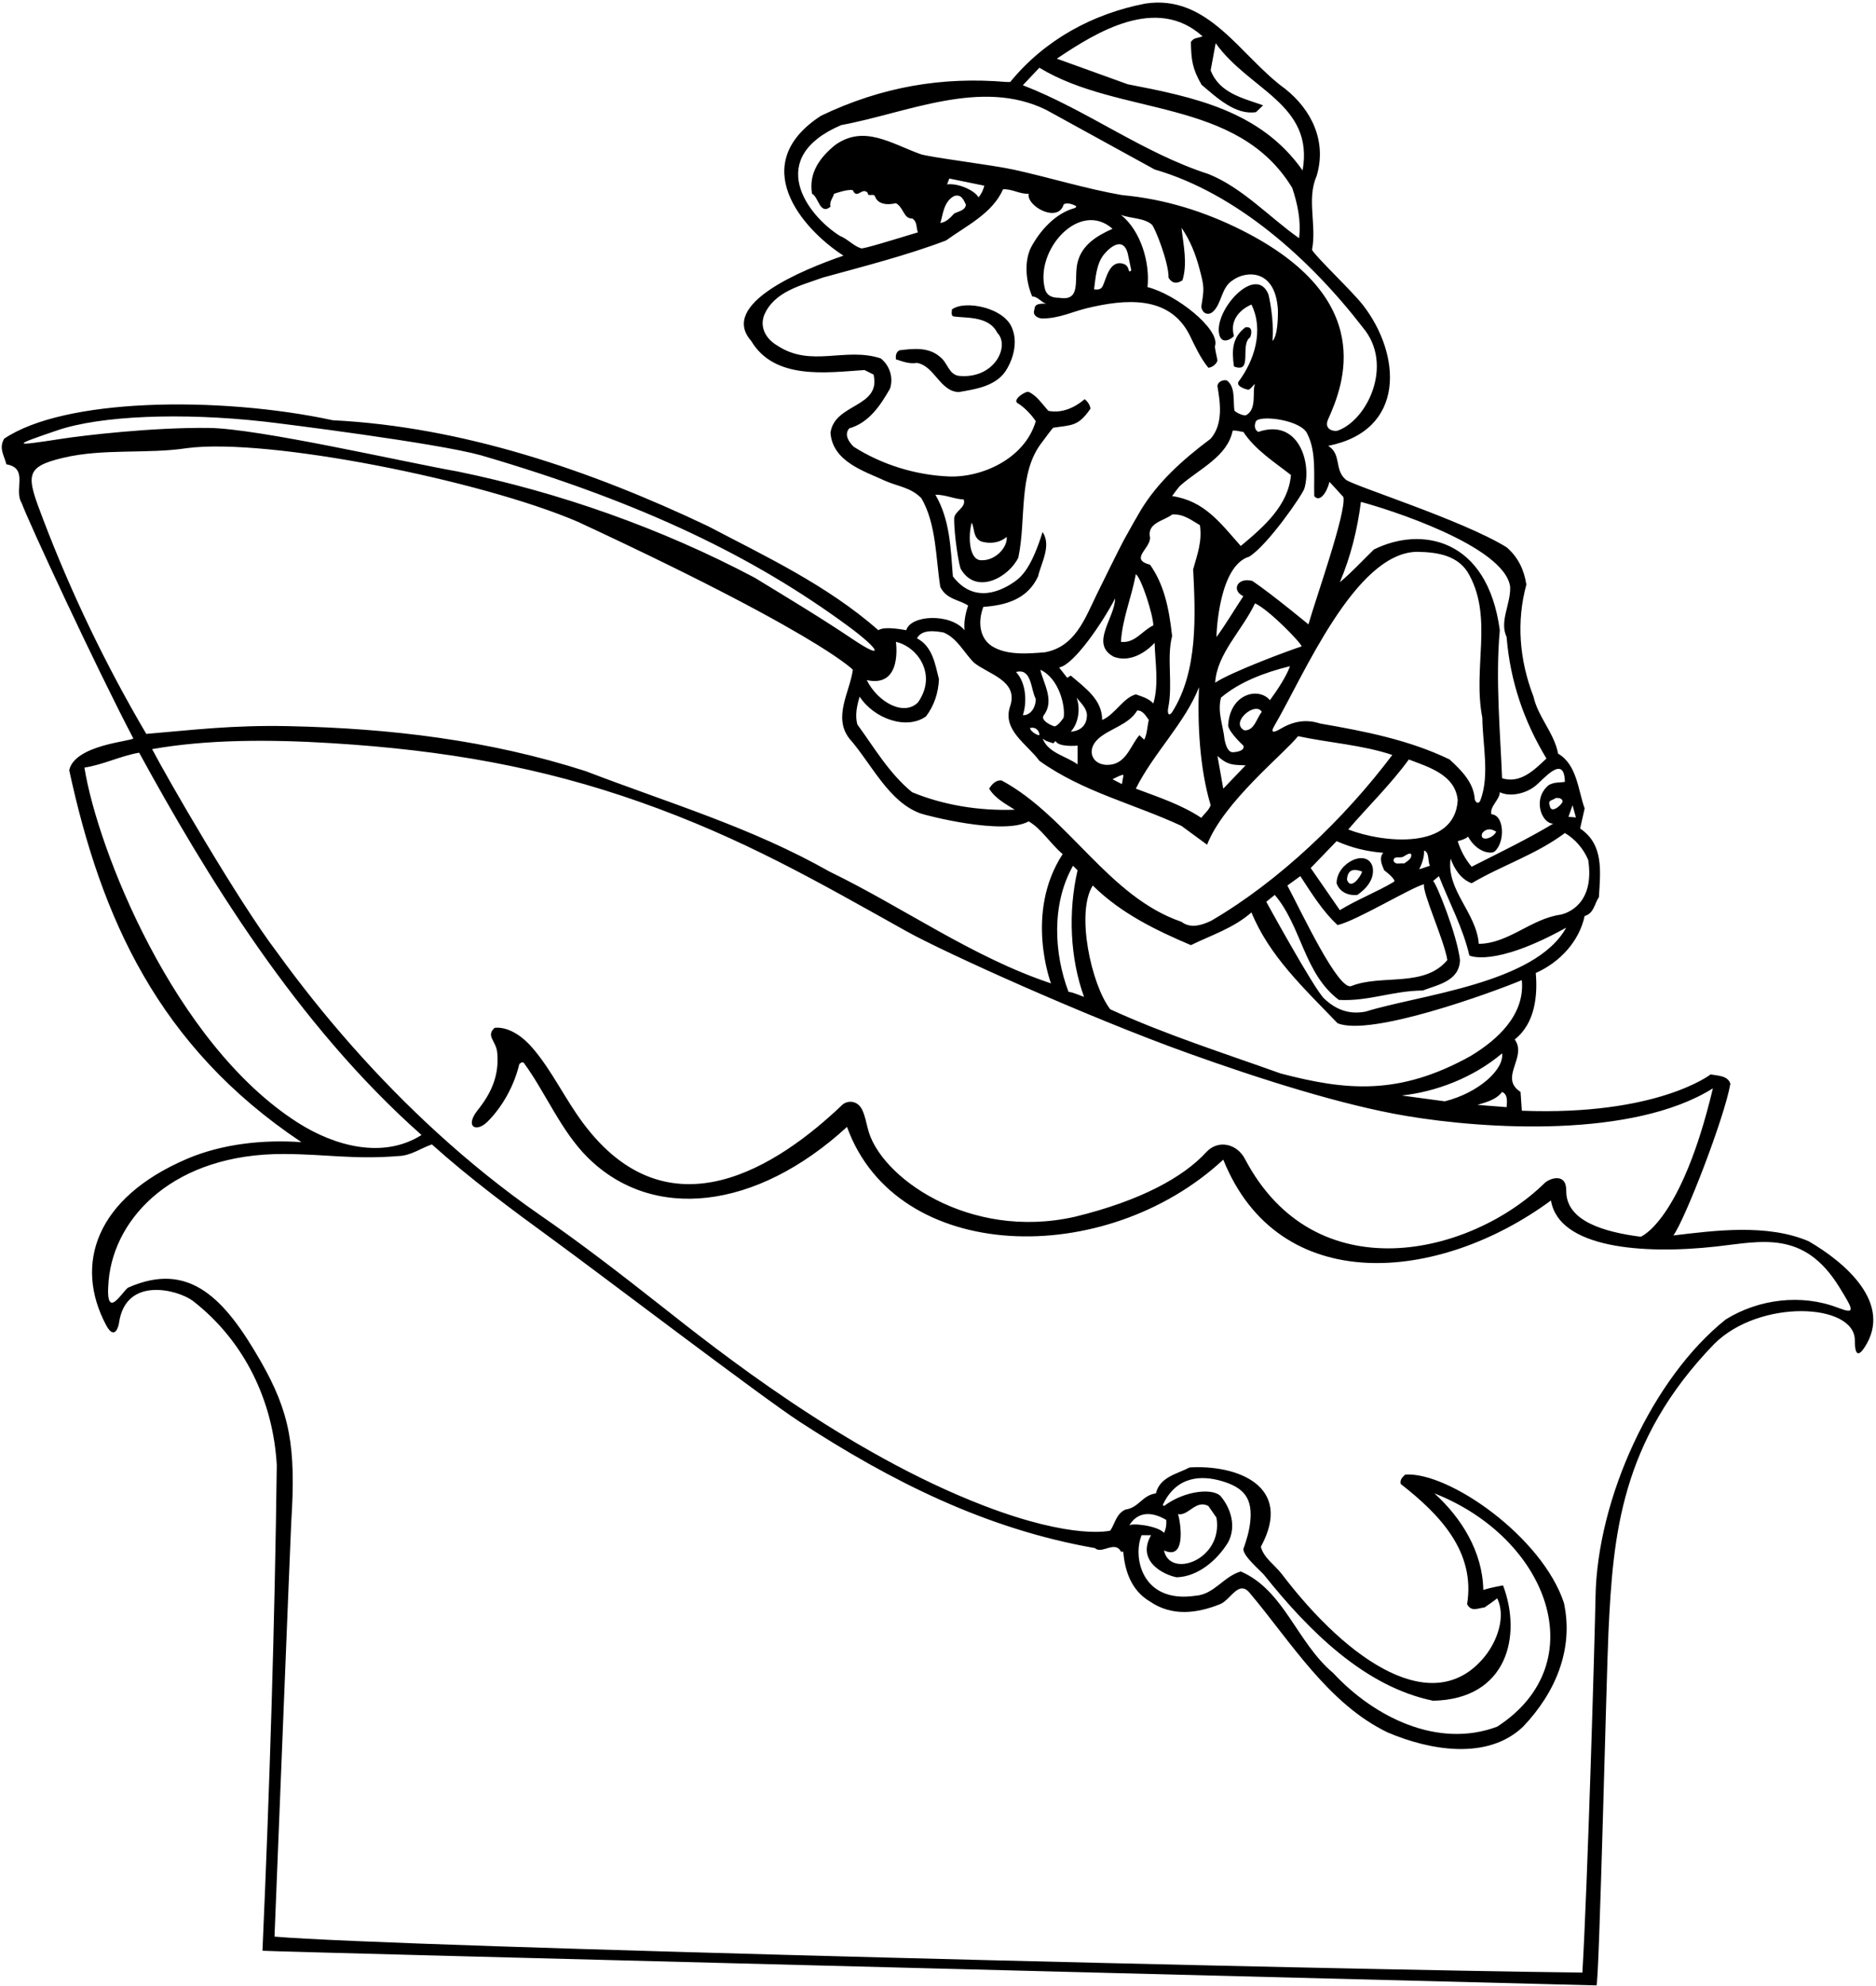 <?xml version="1.0" encoding="UTF-8"?>
<svg xmlns="http://www.w3.org/2000/svg" xmlns:xlink="http://www.w3.org/1999/xlink" width="533pt" height="564pt" viewBox="0 0 533 564" version="1.1">
<g id="surface1">
<path style=" stroke:none;fill-rule:nonzero;fill:rgb(0%,0%,0%);fill-opacity:1;" d="M 513.887 352.457 C 502.109 347.398 487.023 349.422 475.43 350.801 C 478.742 346.293 489.969 317.312 491.621 307.746 C 490.98 305.445 488.129 305.445 486.012 305.078 C 486.012 305.078 470.906 316.863 432.375 315.383 L 432.008 310.047 C 425.75 305.996 434.031 300.203 430.352 295.141 C 436.238 290.543 436.883 282.445 436.332 276.281 C 443.141 273.246 448.66 267.359 450.223 260.09 C 452.891 259.355 452.984 256.594 454.27 254.754 C 454.73 247.301 455.652 239.758 448.934 235.25 L 450.223 229.547 C 448.383 224.578 448.105 217.125 442.68 213.996 C 441.574 208.109 436.977 203.602 435.688 197.805 C 431.641 187.316 430.812 176.461 433.664 165.977 C 433.02 161.926 431.453 158.34 428.051 155.395 C 415.355 147.574 384.074 137.824 382.328 136.164 C 379.016 133.312 381.223 128.992 377.359 126.598 C 399.59 122.191 398.105 100.598 387.223 86.609 C 384.141 82.652 373.863 72.961 372.758 70.938 C 374.141 63.945 371.195 56.496 374.047 50.055 C 377.082 40.117 372.574 31.102 365.121 25.215 C 352.426 16.016 343.41 -1.742 325.379 1.02 C 310.66 3.871 296.949 11.141 287.016 23.281 L 286.004 23.281 C 267.695 21.719 250.52 24.621 233.289 32.852 C 212.184 46.527 227.57 64.766 239.637 72.594 C 228.137 76.547 204.176 86.289 213.414 96.789 C 220.039 107.922 234.668 105.809 245.613 105.07 L 248.191 106.359 C 250.398 115.836 237.059 114.453 235.953 122.918 C 236.598 131.105 245.523 133.773 251.504 136.535 C 255.273 138.191 258.77 138.375 261.809 141.504 C 266.039 148.863 265.855 158.43 267.145 166.617 C 268.801 170.207 272.664 170.297 275.055 171.953 C 274.227 174.438 273.859 176.461 274.043 178.945 C 269.945 174.031 258.699 174.609 257.484 178.945 C 257.207 178.945 251.41 177.656 249.57 178.945 C 234.852 166.066 217.465 157.973 201.18 149.414 C 167.691 133.496 131.352 121.172 94.551 119.328 C 78.609 115.883 59.098 114.234 41.5 115.039 C 24.754 115.809 9.734 118.797 1.172 124.574 C -0.391 127.336 1.172 129.266 1.816 131.844 C 8.258 132.945 3.84 139.109 6.141 142.789 C 7.867 147.672 27.023 188.973 37.879 209.676 C 37.234 210.504 21.227 211.516 19.664 218.691 C 28.719 260.57 44.934 297.129 85.629 324.305 C 74.875 323.559 63.152 324.754 53.066 329.074 C 27.164 340.18 21.012 359.012 30.105 376.18 C 32.547 380.793 33.664 376.703 33.801 375.707 C 35.695 362.09 50.777 366.324 54.809 369.387 C 69.621 380.887 77.625 397.996 78.637 416.031 C 78.082 460.648 76.594 508.273 74.57 553.906 C 77.156 554.195 452.055 563.684 453.582 563.742 C 454.355 563.074 456.43 475.059 456.992 463.32 C 458.297 436.105 460.344 409.168 487.023 381.621 C 499.879 368.766 526.957 369.961 526.984 380.547 C 526.992 382.082 527.035 386.719 529.738 382.598 C 537.891 370.164 524.328 358.52 513.887 352.457 Z M 417.84 299.836 C 397.434 311.207 382.336 309.652 363.836 304.801 C 347.918 299.098 331.082 293.762 315.441 286.586 C 310.039 279.594 305.605 259.094 310.477 251.441 C 318.48 259.355 328.414 264.137 338.352 268.371 C 344.148 265.52 350.402 263.586 355.555 259.078 C 360.613 271.406 370.273 280.422 380.027 290.543 C 389.41 294.406 423.727 281.895 432.375 278.305 C 433.297 288.148 425.477 295.234 417.84 299.836 Z M 426.762 310.047 C 428.512 310.781 428.145 312.988 428.051 314.371 L 419.77 313.727 C 421.336 313.176 424.922 312.531 426.762 310.047 Z M 410.48 312.715 L 398.242 311.059 C 407.812 310.047 418.484 306.09 426.762 299.098 C 427.406 303.605 420.141 310.301 410.48 312.715 Z M 388.031 287.23 C 383.238 288.168 379.477 286.629 376.195 283.523 C 373.371 280.848 359.766 256.055 359.766 256.055 L 362.18 254.109 C 369.816 263.035 370.461 276.465 380.395 283.918 C 388.859 284.379 395.484 281.344 404.223 281.25 C 408.547 279.594 414.617 278.582 414.805 272.602 C 413.977 265.426 408.086 250.797 407.168 250.152 L 408.824 248.773 C 411.766 256.316 415.633 263.402 417.473 271.312 C 417.473 271.312 424.359 274.844 444.98 263.402 C 436.199 279.355 403.125 282.488 388.031 287.23 Z M 316.086 217.035 C 310.645 218.121 308.117 213.23 312.098 209.711 C 315.352 206.836 320.719 205.781 323.078 201.762 C 324.645 201.578 325.656 203.418 326.391 204.43 C 325.93 206.363 325.93 208.387 325.102 210.043 L 323.723 208.754 C 321.422 211.328 320.227 216.113 316.086 217.035 Z M 319.18 220.184 C 318.992 221.039 318.91 221.977 318.754 222.645 L 316.086 221.266 C 316.086 221.266 319.324 219.516 319.18 220.184 Z M 295.57 190.172 C 300.926 192.617 302.746 200.566 302.195 203.785 C 301.574 204.613 300.797 205.805 299.75 206.23 C 299.402 206.375 295.297 204.613 296.582 203.051 C 299.711 198.91 296.398 193.941 295.57 190.172 Z M 299.25 211.055 L 299.895 210.41 C 300.723 212.156 305.781 211.789 306.152 211.699 L 306.152 217.035 C 302.84 214.641 297.777 213.812 296.215 209.676 C 297.043 210.504 298.238 210.688 299.25 211.055 Z M 304.219 207.742 C 306.336 205.535 307.07 201.301 305.875 198.082 C 307.164 199.738 308.727 201.027 308.82 203.051 C 308.785 207.758 304.219 207.742 304.219 207.742 Z M 304.219 191.828 L 303.207 192.469 L 300.906 189.527 C 305.145 188.785 313.297 176.688 316.824 169.93 C 316.73 175.543 309.555 182.812 316.453 186.488 C 320.688 188.055 325.012 185.754 328.047 182.535 C 328.141 187.594 329.336 194.219 327.68 199.738 C 326.301 198.266 324.461 197.805 322.711 197.16 C 319.031 198.176 316.73 202.961 313.145 204.43 C 313.145 198.727 308.543 195.508 304.219 191.828 Z M 333.016 146.102 C 336.145 145.828 338.441 147.664 340.926 149.137 C 341.57 153.828 340.191 157.328 338.996 161.648 C 339.652 174.805 340.383 190.602 333.051 202.152 C 332.176 203.527 331.559 202.73 331.914 200.961 C 333.277 194.191 331.41 186.73 333.016 180.602 C 332.074 171.961 330.508 165.715 326.758 160.363 C 320.871 158.797 326.668 155.945 326.758 152.727 C 325.746 148.402 330.715 147.941 333.016 146.102 Z M 327.68 177.566 C 324.551 179.039 322.434 182.719 318.48 182.258 C 318.848 175.727 321.422 169.93 322.711 163.031 C 324.273 164.133 327.59 174.438 327.68 177.566 Z M 340.652 195.137 C 340.191 205.441 340.836 218.23 343.965 228.625 C 343.504 230.008 342.215 231.02 341.297 232.215 C 335.59 228.441 329.059 226.328 322.711 223.934 C 327.68 213.906 336.695 205.258 340.652 195.137 Z M 333.016 140.859 C 333.016 140.859 334.707 138.434 335.465 137.77 C 340.77 133.121 348.77 129.602 350.219 122.273 C 351.414 122.184 351.781 122.457 353.254 122.645 C 356.66 127.797 362.086 131.199 366.777 134.879 C 366.043 143.527 359.051 149.598 352.52 155.027 C 346.633 148.402 342.215 142.238 333.016 140.859 Z M 353.531 207.375 C 349.352 205.16 356.645 199.035 358.5 202.129 C 357.027 203.879 356.383 207.559 353.531 207.375 Z M 353.898 217.312 L 347.551 223.934 L 345.895 214.641 C 349.035 217.535 350.77 217.125 353.898 217.312 Z M 348.93 206.086 C 349.391 208.203 353.254 211.699 353.254 211.699 C 353.898 213.445 350.359 213.648 350.016 213.582 C 348.727 213.34 348.211 211.348 347.918 210.043 C 347.551 206.086 345.805 202.223 346.906 198.082 C 352.242 193.574 359.418 190.906 366.504 189.16 C 365.492 192.012 363.098 195.691 360.801 198.816 C 357.66 195.004 349.371 196.867 348.93 206.086 Z M 345.25 193.852 C 345.711 185.66 352.98 178.945 356.566 171.312 C 360.707 173.242 369.723 182.625 369.816 183.547 C 366.32 184.648 349.758 190.812 345.25 193.852 Z M 362.102 206.02 C 370.348 191.988 384.941 156.98 402.566 156.684 C 408.453 156.773 414.527 157.695 417.473 163.309 C 424.188 175.727 418.391 189.711 421.152 203.785 C 421.227 211.371 423.262 220.059 420.656 227.094 C 420.07 228.68 419.059 227.746 418.98 226.75 C 418.633 222.254 415.398 218.895 411.859 215.652 C 400.449 210.133 387.848 207.648 375.059 205.441 C 370.742 204.023 367.055 205 363.688 207.008 C 362.246 207.863 360.672 208.461 362.102 206.02 Z M 425.105 236.172 C 423.926 238.363 420.168 239 421.152 236.539 C 422.254 235.156 423.727 235.25 425.105 236.172 Z M 414.16 227.246 C 413.301 241.422 393.012 239.383 383.062 235.527 C 388.309 229.363 395.207 222.645 400.266 215.652 C 405.785 217.77 413.516 219.977 414.16 227.246 Z M 404.59 241.508 C 406.156 241.965 405.602 244.449 406.246 245.828 L 403.211 246.844 C 403.578 246.105 404.773 243.621 404.59 241.508 Z M 398.887 245.188 C 397.969 244.91 396.496 245.738 395.941 244.449 C 395.875 242.863 397.719 243.762 398.688 243.262 C 399.008 243.094 400.543 241.965 400.91 242.52 C 401.277 243.805 399.715 244.633 398.887 245.188 Z M 393 242.148 C 391.711 243.621 392.633 245.645 393.273 247.117 C 394.656 248.129 396.691 249.984 396.035 250.379 C 391.211 253.277 385.691 255.359 380.672 258.434 L 372.391 246.473 L 379.75 238.84 C 383.891 240.68 388.215 241.781 393 242.148 Z M 380.027 262.664 C 385.18 261.562 401.094 251.902 404.59 251.074 C 404.039 253.375 410.297 266.898 411.215 272.602 C 404.59 280.516 392.633 276.559 383.984 279.961 C 380.395 281.617 370 259.445 365.766 251.441 L 369.445 248.773 C 372.574 253.559 375.887 258.895 380.027 262.664 Z M 451.234 244.176 C 453.109 256.441 445.621 259.262 443.324 259.723 C 434.949 260.918 428.602 267.91 420.141 268.004 C 419.496 259.172 410.848 252.73 412.137 243.805 C 413.238 246.75 414.988 249.602 418.113 250.797 C 426.855 245.645 436.332 242.703 444.609 236.539 C 447.465 238.195 449.945 241.047 451.234 244.176 Z M 440.285 228.625 C 439.645 227.062 441.391 227.246 441.941 226.602 C 442.77 226.512 443.875 226.602 443.969 227.613 C 443.637 228.605 440.562 231.363 440.285 228.625 Z M 446.785 228.648 L 447.742 232.102 L 445.621 231.938 Z M 444.609 222.004 C 443.047 222.277 441.668 222.004 440.012 222.922 C 435.266 226.844 437.996 233.871 441.301 233.871 C 433.938 238.285 425.934 242.148 418.113 246.105 C 416.273 243.898 414.988 241.508 414.16 238.84 C 415.172 238.562 416.273 238.285 417.102 237.551 C 419.656 242.195 423.758 242.555 424.652 241.773 C 427.699 239.102 427.41 231.395 423.727 231.203 C 423.176 228.992 426.117 227.062 426.117 224.945 C 428.973 226.328 433.297 225.406 436.055 223.289 C 438.355 221.543 444.426 213.812 444.609 222.004 Z M 386.652 142.516 C 393.734 144.355 427.5 154.934 429.062 166.617 C 429.246 171.586 425.934 176.371 428.051 180.879 C 429.062 193.48 433.02 204.891 439.367 215.379 C 435.777 218.781 431.914 222.555 426.762 220.988 C 426.305 208.848 424.832 192.84 426.117 178.945 C 422.59 152.633 403.652 149.379 390.332 156.039 C 387.297 158.98 383.984 162.57 380.672 165.328 C 383.707 158.152 385.641 150.52 386.652 142.516 Z M 377.727 136.812 L 381.684 141.133 C 382.512 145.551 374.047 169.285 371.746 177.289 C 371.746 177.289 361.535 168.828 355.832 164.961 C 351.57 163.801 349.734 167.645 353.254 169.285 C 351.047 172.598 348.195 177.383 345.617 180.879 C 345.617 179.395 346.383 160.609 354.91 158.062 C 360.156 154.844 370.086 140.449 370.602 138.68 C 372.738 131.336 368.887 118.688 357.488 122.645 C 356.289 121.996 356.383 120.527 356.844 119.605 C 358.039 117.766 369.906 119.238 371.473 123.285 C 374.047 128.348 373.219 135.152 373.402 140.859 C 374.855 142.727 376.906 140.102 377.727 136.812 Z M 341.664 10.312 C 340.469 10.863 339.086 10.586 338.352 11.969 C 338.441 17.117 338.789 19.539 341.367 24.047 C 345.691 27.727 351.047 32.758 356.844 31.84 L 358.867 29.906 C 353.254 27.883 346.445 26.504 343.965 19.973 L 345.395 12.262 C 354.867 25.602 373.402 29.539 370.09 48.398 C 358.133 31.379 338.902 27.516 320.41 23.926 L 300.262 16.66 C 311.488 9.113 328.598 -1.465 341.664 10.312 Z M 295.297 19.234 C 318.203 33.129 351.508 27.605 367.148 53.367 C 368.617 57.781 369.723 62.75 369.078 67.629 C 360.707 61.738 352.98 53.273 343.32 49.41 C 324.734 43.43 308.727 31.195 290.602 24.203 Z M 238.621 66.98 C 229.203 61.055 217.281 44.82 238.992 35.52 C 257.574 32.113 278.734 22.086 297.227 31.195 L 328.047 48.121 C 351.23 54.84 372.113 73.422 387.297 93.109 C 396.027 103.59 388.461 119.328 380.051 122.281 C 379.176 122.59 375.98 122.078 377.336 119.066 C 381.723 109.324 391.586 84.836 352.773 65.352 C 342.266 60.078 330.977 56.512 318.754 55.391 C 308.492 53.605 298.484 50.48 288.121 48.191 C 281.941 46.828 263.953 44.645 261.488 43.758 C 253.172 40.75 245.5 35.379 237.336 41.133 C 233.012 44.629 229.699 49.043 230.711 55.023 C 232.551 55.852 232.922 61.188 235.953 58.703 C 235.59 57.23 236.598 56.312 236.969 55.023 C 237.52 54.84 240.922 53.645 242.305 54.012 C 243.5 56.77 244.879 52.996 246.535 54.746 C 246.535 56.035 248.098 54.84 248.559 55.668 C 249.664 59.07 254.539 57.691 254.539 57.691 C 256.746 58.887 256.746 62.199 259.141 62.016 C 260.703 62.934 260.242 64.684 260.797 65.973 C 253.969 68.035 245.355 70.727 244.652 70.516 C 242.539 69.879 240.762 67.812 238.621 66.98 Z M 313.773 72.094 C 316.023 69.465 319.246 67.582 320.41 71.949 L 321.402 76.703 C 321.402 76.703 320.93 77.504 320.723 76.781 C 320.5 76.008 320.219 75.227 319.121 74.895 C 315.203 73.742 314.293 79.18 313.309 81.215 C 312.961 81.938 312.312 82.379 310.844 82.16 C 311.254 79.031 311.461 74.793 313.773 72.094 Z M 306.121 74.633 C 305.031 79.258 307.395 85.66 300.906 84.555 C 298.391 84.59 297.281 83.535 296.883 82.027 C 293.977 70.977 306.727 56.699 316.086 64.961 C 311.395 67.047 307.289 69.68 306.121 74.633 Z M 269.074 52.355 L 269.719 50.699 L 279.656 52.723 C 279.473 53.551 278.918 55.023 278 56.035 C 277.078 54.195 272.367 51.934 269.074 52.355 Z M 274.41 58.059 C 274.41 59.715 272.109 60.082 271.098 60.633 C 269.902 61.922 268.801 63.117 267.145 63.305 C 267.789 61.922 267.879 57.23 271.098 55.668 C 273.031 55.023 273.766 56.68 274.41 58.059 Z M 270.73 163.676 C 270.09 155.578 269.902 147.574 265.762 140.488 C 268.613 140.398 271.559 141.871 273.766 141.777 C 274.688 143.984 271.281 145.09 271.098 147.113 C 271.008 151.621 272.48 161.008 273.031 161.648 C 277.43 169.047 286.621 163.898 289.316 158.34 C 291.648 147.504 289.152 134.258 296.113 125.5 C 296.836 124.586 298.867 121.676 299.277 121.445 C 304.566 120.648 306.359 121.094 309.832 116.02 C 309.648 115.008 309.094 114.086 308.176 113.352 C 305.23 115.836 301.645 117.398 297.871 116.66 C 296.078 114.73 294.645 112.383 292.297 111.293 C 291.512 110.93 287.844 113.258 288.945 114.363 C 290.973 115.559 292.996 117.676 294.281 119.605 C 291.117 130.344 278.82 135.695 269.492 135.285 C 260.109 134.871 250.668 131.992 242.578 126.875 C 241.199 125.586 239.727 123.379 241.289 121.629 C 246.812 120.066 250.121 115.191 252.883 110.312 C 253.895 107.094 252.699 103.691 250.215 101.758 C 240.004 98.445 230.438 104.52 220.773 98.078 C 217.648 96.238 215.809 93.02 217.094 89.523 C 219.945 82.715 227.676 81.059 233.656 78.852 C 244.328 75.906 257.758 72.504 268.801 68.27 C 274.504 64.133 281.953 60.633 284.992 53.734 C 287.66 53.645 289.59 55.113 292.258 55.023 C 291.609 58.602 300.652 63.453 302.195 58.059 C 303.031 57.406 304.742 57.977 305.625 58.445 C 306.051 58.672 305.516 59.039 305.211 59.121 C 299.836 60.613 295.484 65.453 292.902 70.297 C 290.879 74.434 291.523 80.141 293.27 84.188 C 294.926 84.188 295.754 85.844 297.227 86.211 C 296.031 86.301 293.914 85.934 293.914 87.867 C 293.18 89.613 295.02 90.441 296.215 90.441 C 301.113 90.371 304.664 88.496 308.93 87.48 C 319.484 84.973 332.18 83.645 337.984 95.133 C 339.547 98.355 341.109 101.758 343.32 104.426 C 344.332 104.336 345.527 103.508 345.895 102.402 C 345.711 101.023 344.977 98.629 345.25 98.078 C 346.48 93.398 334.305 83.621 326.023 81.52 C 326.758 74.617 324.184 65.602 318.48 61.004 C 321.066 62.062 325.141 61.836 327.277 63.797 C 328.102 64.559 332.094 74.527 332.004 78.852 C 333.105 80.691 334.578 80.508 335.961 79.586 C 337.43 74.711 336.234 69.742 335.684 64.684 C 338.145 68.242 339.691 72.168 340.777 76.266 C 342.219 81.688 342.125 81.879 341.297 87.129 C 341.742 89.367 343.531 89.516 344.641 88.488 C 347.172 86.141 346.949 81.609 350.219 79.586 C 353.879 76.871 362.461 76.141 363.082 88.16 C 363.121 95.922 361.535 96.789 361.535 96.789 C 362.066 90.844 360.512 83.914 360.348 83.52 C 356.785 74.922 344.812 88.121 346.406 94.969 C 347.105 97.977 349.902 96.254 350.586 95.41 C 348.809 89.004 355.555 86.484 355.555 86.484 C 359.145 93.754 356.383 102.402 351.875 108.383 C 351.047 109.855 354.547 110.703 354.707 110.652 C 355.453 110.434 355.887 109.48 356.566 109.027 C 355.648 111.051 357.305 116.297 353.898 117.949 C 352.52 117.949 350.746 116.805 350.707 116.535 C 350.312 113.824 351.07 109.855 348.562 108.016 C 347.367 107.738 345.895 108.477 345.895 109.672 C 346.723 114.453 347.551 120.434 343.965 124.574 C 335.984 130.559 328.941 136.875 324.078 144.93 C 323.207 146.375 320.984 150.25 319.199 153.547 C 318.078 155.609 312.586 166.738 311.488 169.008 C 308.141 175.949 305.34 183.609 296.949 185.203 C 292.121 185.617 285.996 186.133 281.801 183.457 C 278.594 181.406 277.613 177.027 279.379 172.32 C 286.004 171.863 291.984 170.023 294.926 163.676 C 295.848 159.719 298.789 154.934 296.215 151.07 C 293.211 160.629 290.621 163.449 288.477 165.004 C 284.984 167.531 276.98 171.828 270.73 163.676 Z M 276.066 148.402 C 276.988 150.148 276.344 152.543 278.734 153.738 C 281.219 154.477 283.98 154.199 286.004 152.449 C 286.402 155.059 283.043 159.289 278.734 159.074 C 275.387 159.027 274.965 152.449 276.066 148.402 Z M 288.672 190.812 C 293.18 189.617 292.812 195.781 294.281 198.449 C 294.281 200.473 293.27 202.59 291.246 203.051 L 290.602 203.051 C 291.801 199.555 291.613 193.941 288.672 190.812 Z M 295.297 208.754 C 294.742 208.848 292.812 207.742 292.629 206.73 C 294.281 206.27 295.367 207.566 295.297 208.754 Z M 268.062 179.59 C 271.926 181.152 273.859 185.297 276.711 188.145 C 280.758 191.461 289.406 193.207 287.016 200.473 C 284.621 207.281 291.801 211.238 295.297 216.023 C 307.621 224.855 322.25 228.258 335.684 234.516 L 342.949 239.852 C 347.691 227.691 364.664 214.184 368.805 209.031 C 377.266 210.871 387.109 211.516 395.574 214.367 C 381.867 232.582 363.281 250.246 344.238 261.379 C 341.664 262.664 338.258 263.77 335.684 261.746 C 314.891 254.66 303.574 231.848 284.621 221.633 C 282.969 221.359 281.77 222.738 281.035 223.934 C 282.781 226.785 285.727 228.258 288.305 229.914 C 278.184 230.281 268.062 228.625 259.141 224.945 C 252.605 219.609 248.375 212.25 243.59 205.719 C 242.855 203.051 243.5 200.289 244.234 197.805 C 248.379 204.145 257.617 207.332 263.094 203.418 C 265.395 200.383 266.59 196.797 266.773 192.84 C 265.672 188.516 264.938 183.547 260.52 181.246 C 261.898 178.672 265.488 179.129 268.062 179.59 Z M 307.98 283.027 C 308.047 283.203 305.23 281.801 303.574 281.617 C 299.434 270.672 298.699 256.688 304.863 245.828 L 306.152 247.117 C 303.434 258.891 304.016 272.086 307.98 283.027 Z M 254.539 182.258 C 260.66 183.605 266.398 191.555 260.797 199.461 C 256.824 203.434 249.434 199.461 246.258 193.113 C 256.555 195.395 254.539 182.258 254.539 182.258 Z M 16.328 122.176 C 28.457 118.051 51.426 117.059 75.121 119.715 C 80.156 120.277 123.898 125.77 136.594 129.266 C 183.262 142.887 214.664 158.488 240.77 177.637 C 250.402 184.699 251.172 187.484 242.391 181.578 C 233.336 175.488 223.934 169.844 214.426 164.043 C 187.84 149.965 158.676 139.754 129.973 133.867 C 114.453 131.137 73.469 121.676 59.332 121.508 C 43.203 121.32 23.645 123.652 17.586 124.582 C 3.445 126.758 3.168 126.652 16.328 122.176 Z M 12.309 147.609 C 7.527 135.086 6.727 132.645 18.035 129.973 C 29.457 127.27 41.977 128.969 53.152 127.242 C 76.051 124.25 136.598 136.34 164.105 148.129 C 201.914 165.68 221.801 176.656 232.035 182.973 C 240.367 188.117 242.305 190.172 242.305 190.172 C 241.477 196.426 236.598 203.602 241.289 209.676 C 247.652 216.91 252.43 227.645 261.508 230.965 C 262.934 231.488 284.992 237.273 292.258 233.227 C 295.848 235.25 298.332 239.48 301.918 242.52 C 291.004 259.223 298.605 279.227 298.605 279.227 C 276.25 271.773 256.746 257.699 235.68 247.484 C 213.414 234.883 190.141 228.074 166.402 218.965 C 138.945 210.156 111.004 206.824 82.234 206.191 C 65.754 205.832 54.406 207.328 41.559 208.387 C 30.086 188.887 20.309 168.578 12.309 147.609 Z M 84.664 318.805 C 49.348 296.348 27.648 240.902 23.988 217.953 C 29.414 217.125 34.199 214.641 39.535 213.723 C 58.426 248.219 84.164 290.773 119.762 322.281 C 108.832 329.191 95.078 325.43 84.664 318.805 Z M 522.09 371.297 C 511.828 367.371 499.766 368.809 490.336 374.629 C 469.551 391.172 453.785 425.336 453.309 453.473 C 453.121 464.656 451.051 535.445 449.578 560.102 C 382.145 559.367 111.938 552.836 77.992 549.891 C 77.992 549.891 82.633 433.938 82.746 432.219 C 84.133 410.73 82.391 401.027 73.992 386.391 C 63.906 368.809 53.82 357.926 36.465 365.586 C 35.004 366.23 29.723 376.102 30.867 363.582 C 32.535 345.375 49.703 327.609 80.508 327.672 C 92.551 327.699 100.441 329.285 113.137 328.262 C 116.723 328.172 119.484 326.055 122.703 324.949 C 133.602 334.715 145.281 343.363 157.043 351.934 C 170.105 361.449 216.492 396.734 227.09 403.629 C 253.102 420.555 280.066 434.156 311.117 439.582 C 312.961 441.422 316.824 437.281 318.48 440.594 L 319.121 440.594 C 319.582 445.746 321.238 451.543 326.758 454.762 C 332.922 458.992 340.008 458.164 346.633 455.496 C 349.668 454.301 351.969 448.32 355.188 452.461 C 366.594 465.984 377.359 483.836 394.285 491.93 C 406.156 496.988 422.621 499.934 432.742 490.273 C 441.852 480.707 447.188 468.379 444.336 455.129 C 438.109 436.309 411.555 417.828 399.254 418.699 C 398.426 419.434 397.691 420.172 397.969 421.367 C 409.191 430.105 419.219 440.688 416.828 455.496 C 418.023 457.797 419.953 456.602 421.797 456.418 C 422.992 455.59 424.188 454.762 425.383 453.844 C 427.867 458.902 425.477 465.895 421.797 470.402 C 407.492 487.984 383.445 472.277 364.109 446.852 C 361.902 444.09 359.145 442.434 358.223 439.215 C 367.703 421.781 351.234 415.848 337.984 416.676 C 334.488 418.516 329.52 419.344 328.414 424.035 C 324.461 424.586 323.633 428.082 319.766 428.633 C 317.098 429.828 316.824 432.59 315.441 434.613 C 315.441 434.613 305.141 437.348 279.609 427.559 C 240.332 412.5 203.449 383.09 187.969 370.898 C 176.625 361.969 165.047 353.008 153.156 344.82 C 143.109 337.84 133.508 330.105 124.406 321.812 C 107.246 306.184 91.859 288.578 78.637 270.301 C 67.594 255.766 47.543 220.984 43.215 212.711 C 58.973 209.926 76.648 209.938 94.164 211.016 C 126.727 213.016 154.016 217.93 181.715 227.68 C 211.215 238.062 232.488 250.453 257.605 264.461 C 268.293 270.422 308.594 288.648 337.457 299.012 C 357.98 306.383 381.344 313.801 399.469 316.855 C 422.039 320.656 463.871 323.266 486.656 309.035 C 477.641 346.906 466.141 351.172 466.141 351.172 C 455.887 349.84 444.883 346.781 444.996 338.094 C 445.062 332.824 440.211 334.598 438.863 335.914 C 417.852 356.484 373.656 367.043 353.695 329.051 C 351.426 324.727 346.074 323.488 342.715 327.152 C 336.16 334.297 323.992 340.957 305.508 345.465 C 275.324 352.375 249.715 334.062 246.535 320.352 C 246.117 318.855 245.816 316.973 245.023 315.254 C 243.723 312.434 240.988 312.391 239.441 313.59 C 221.004 331.191 189.957 351.648 165.566 318.766 C 160.48 311.91 156.801 304.02 151.5 297.809 C 148.922 294.684 144.785 291.461 140.551 291.828 C 137.883 294.223 141.078 295.543 141.289 299.098 C 141.84 305.445 139.539 310.508 135.586 315.383 C 132.027 320.02 135.332 321.637 138.473 318.527 C 142.922 314.121 146.164 308 147.543 302.133 C 147.543 302.133 148.43 301.246 148.855 301.836 C 155.027 310.277 159.332 321.035 166.887 328.574 C 185.32 346.961 214.781 343.691 240.648 319.98 C 254.734 358.984 314.047 360.371 347.551 329.273 C 363.324 368.484 408.848 364.289 440.656 340.867 C 442.848 354.309 466.461 356.285 487.602 353.941 C 500.379 352.523 512.523 349.148 522.562 365.457 C 526.602 372.012 527.344 373.309 522.09 371.297 Z M 359.191 447.246 C 371.926 463.188 387.82 478.957 407.168 482.914 C 428.234 482.484 432.461 464.516 427.039 450.16 C 425.891 450.406 423.879 450.695 421.426 451.449 C 421.242 440.594 415.172 430.934 407.535 424.035 C 439.879 436.75 453.145 472.285 425.383 490.273 C 408.453 496.621 390.332 487.516 378.738 475.004 C 368.434 466.355 364.848 451.543 352.52 446.207 C 347.551 447.68 344.977 452.738 339.641 453.105 C 324.129 455.375 321.816 441.781 324.367 435.902 L 327.035 435.902 C 322.789 443.328 330.668 447.18 334.305 447.863 C 340.469 447.68 345.895 442.895 348.93 437.926 C 351.23 433.602 349.852 428.543 346.906 424.953 C 344.883 422.469 336.77 423.094 330.715 427.621 L 330.348 427.348 C 334.344 418.77 341.766 418.992 346.996 420.508 C 353.449 422.371 355.977 425.434 355.191 432.297 C 354.891 434.938 354.07 437.57 353.254 439.859 C 353.254 441.973 358.301 446.133 359.191 447.246 Z M 334.672 429.922 C 337.613 430.566 339.73 425.691 343.32 427.621 L 345.617 430.934 C 347.617 442.914 332.34 448.348 330.715 440.227 C 337.477 443.406 335.176 431.02 334.672 429.922 Z M 331.359 431.578 C 331.449 432.957 331.266 434.152 330.715 435.258 C 328.875 433.141 321.055 432.312 320.777 433.234 C 323.062 429.352 326.898 428.953 331.359 431.578 "/>
<path style=" stroke:none;fill-rule:nonzero;fill:rgb(0%,0%,0%);fill-opacity:1;" d="M 270.453 87.867 C 270.453 88.512 270.18 89.34 270.73 89.797 C 273.766 90.441 280.852 89.43 283.336 94.492 C 287.039 98.195 282.605 107.727 272.387 106.727 C 269.535 106.266 269.258 103.047 267.145 101.391 C 263.832 98.445 259.414 98.996 255.551 99.461 C 254.539 100.012 254.445 101.023 254.539 102.035 C 256.379 102.586 258.219 103.414 260.52 103.047 C 265.488 103.875 267.051 111.145 272.387 111.328 C 277.172 110.496 283.52 109.672 286.277 104.426 C 288.027 101.297 289.039 97.066 287.66 93.48 C 285.695 87.387 274.137 85.078 270.453 87.867 "/>
<path style=" stroke:none;fill-rule:nonzero;fill:rgb(0%,0%,0%);fill-opacity:1;" d="M 355.188 95.777 C 355.648 94.676 355.941 92.582 353.824 92.949 C 350.055 95.805 349.941 99.551 350.586 104.059 C 356.105 106.176 352.152 97.895 355.188 95.777 "/>
<path style=" stroke:none;fill-rule:nonzero;fill:rgb(0%,0%,0%);fill-opacity:1;" d="M 385.641 254.109 C 388.031 252.453 390.699 249.695 389.965 246.105 C 388.457 240.836 379.75 244.887 379.75 250.797 C 380.578 253.281 383.062 254.387 385.641 254.109 Z M 387.02 247.484 C 386.461 249.164 383.703 252.809 382.695 249.785 C 382.902 246.465 385.082 246.762 387.02 247.484 "/>
</g>
</svg>
